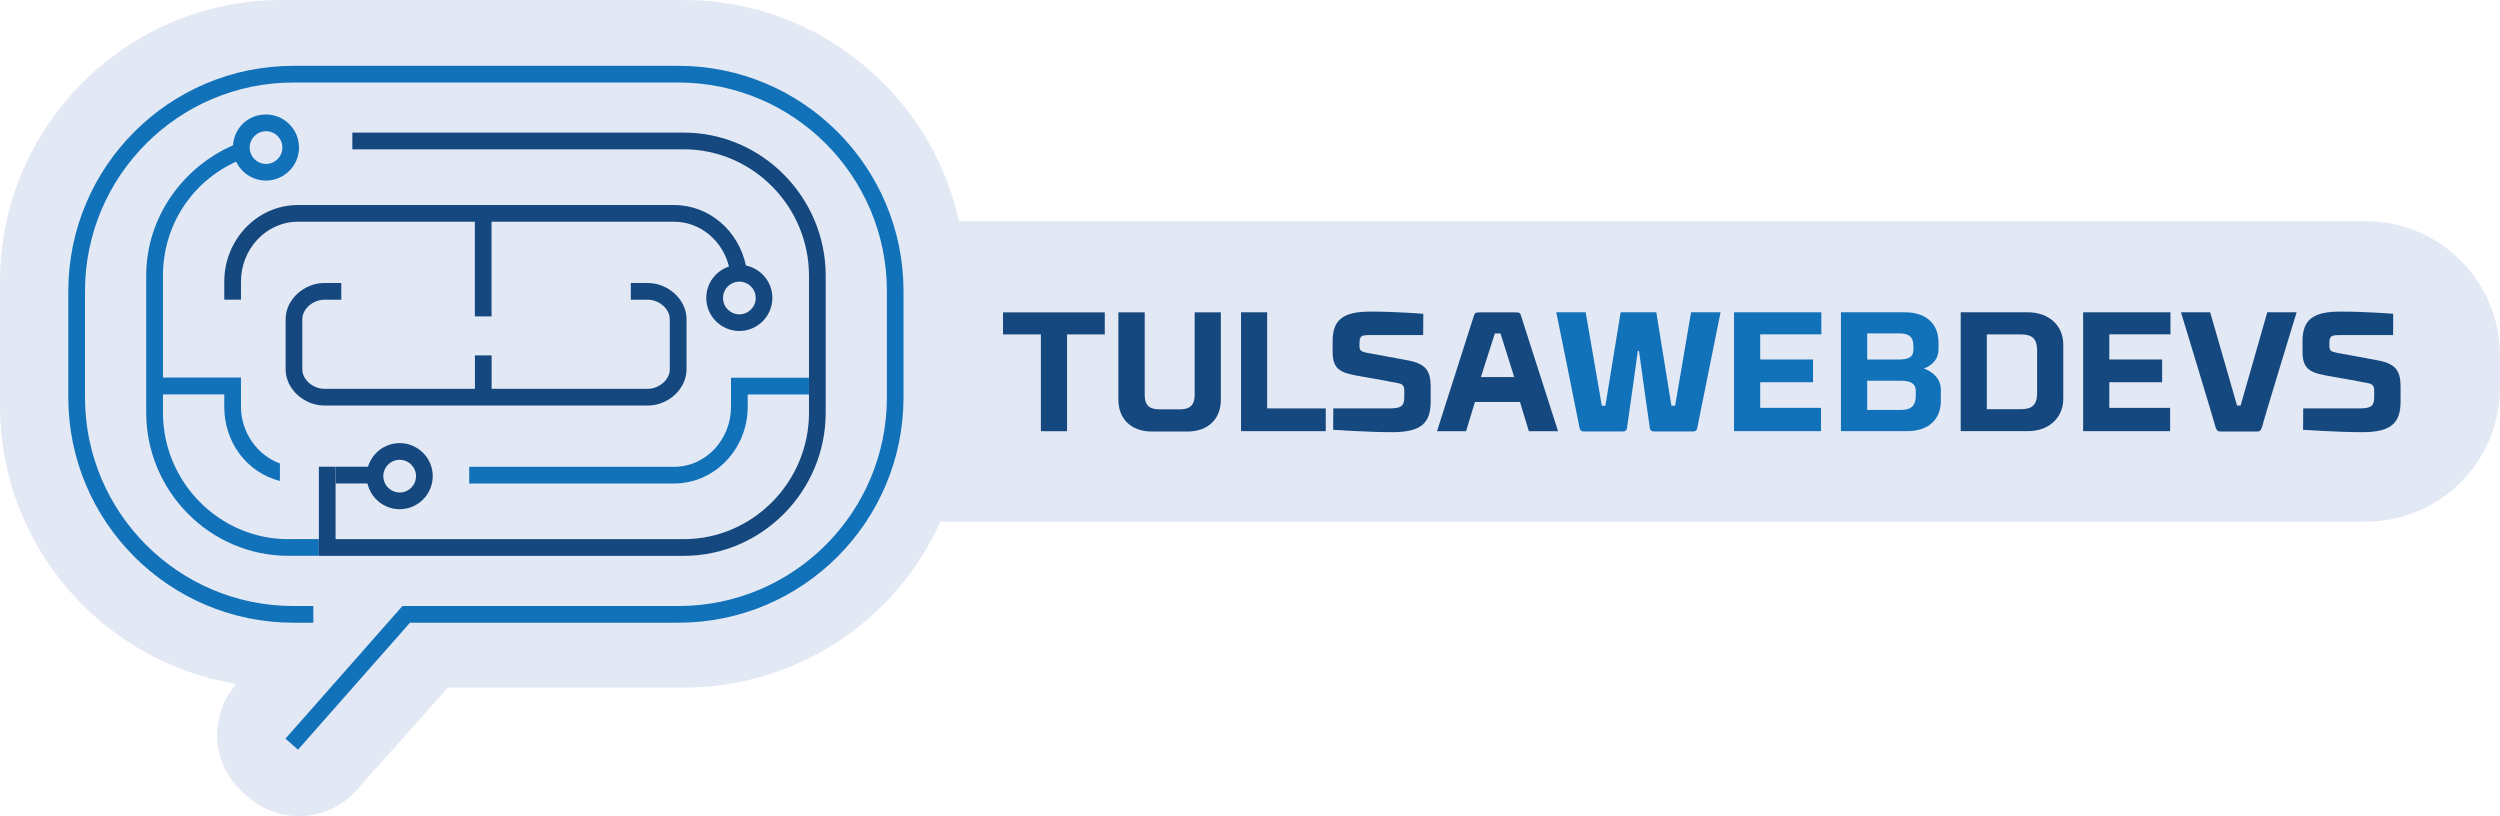 <?xml version="1.0" encoding="UTF-8"?>
<svg id="Layer_2" data-name="Layer 2" xmlns="http://www.w3.org/2000/svg" viewBox="0 0 363.85 118.79">
  <defs>
    <style>
      .cls-1 {
        fill: #14487e;
      }

      .cls-1, .cls-2, .cls-3 {
        stroke-width: 0px;
      }

      .cls-2 {
        fill: #1172ba;
      }

      .cls-3 {
        fill: #e3e8f5;
      }
    </style>
  </defs>
  <g id="Layer_1-2" data-name="Layer 1">
    <g>
      <path class="cls-3" d="m344.36,32.19h-204.79C135.52,13.8,119.1,0,99.52,0h-58.52C18.39,0,0,18.39,0,41v18.07c0,20.37,14.94,37.32,34.43,40.47-1.98,2.23-2.97,5.1-2.8,8.08.17,2.99,1.5,5.73,3.73,7.72l.68.6c2.07,1.84,4.69,2.84,7.44,2.84.22,0,.44,0,.66-.02,2.99-.17,5.74-1.5,7.72-3.73l13.33-14.96h34.32c16.33,0,30.83-9.64,37.37-24.15h207.47c10.75,0,19.49-8.75,19.49-19.49v-4.74c0-10.75-8.75-19.49-19.49-19.49Z"/>
      <g>
        <g>
          <path class="cls-1" d="m160.79,48.67h-5.49v14.09h-3.81v-14.09h-5.51v-3.21h14.81v3.21Z"/>
          <path class="cls-1" d="m168.7,59.57h3.07c1.48,0,2.1-.69,2.1-2.05v-12.06h3.81v12.73c0,2.65-1.71,4.62-4.92,4.62h-5.07c-3.21,0-4.92-1.98-4.92-4.62v-12.73h3.83v12.06c0,1.36.59,2.05,2.1,2.05Z"/>
          <path class="cls-1" d="m180.61,45.45h3.81v13.99h8.53v3.31h-12.33v-17.3Z"/>
          <path class="cls-1" d="m207.13,48.77h-7.69c-1.29,0-1.58.07-1.58,1.24v.4c0,.62.27.77,1.09.94,0,0,5.02.91,5.91,1.09,2.69.49,3.36,1.56,3.36,3.86v2.15c0,3.09-1.36,4.45-5.56,4.45-3.66,0-8.63-.35-8.63-.35l.02-3.11h8.13c1.68,0,2.2-.3,2.2-1.61v-1.01c0-.49-.12-.91-.84-1.04-.89-.2-4.62-.87-5.24-.96-2.92-.52-4.35-.77-4.35-3.63v-1.51c0-3.09,1.43-4.35,5.61-4.33,3.68,0,7.59.32,7.59.32l-.02,3.11Z"/>
          <path class="cls-1" d="m221.24,58.51h-6.58l-1.29,4.25h-4.23s5.07-15.82,5.34-16.71c.17-.54.25-.59,1.01-.59h4.92c.77,0,.84.05.99.59.3.89,5.36,16.71,5.36,16.71h-4.25l-1.29-4.25Zm-5.71-3.63h4.85l-2-6.35h-.82l-2.03,6.35Z"/>
          <path class="cls-2" d="m246.13,45.45h4.28s-3.16,15.7-3.39,16.83c-.07.4-.3.52-.59.52h-5.69c-.25,0-.54-.1-.62-.47-.12-.74-1.58-11.25-1.58-11.25h-.17s-1.46,10.51-1.58,11.25c-.05.37-.35.47-.59.47h-5.69c-.32,0-.52-.12-.62-.52-.2-1.14-3.39-16.83-3.39-16.83h4.28l2.35,13.6h.52l2.22-13.6h5.19l2.2,13.6h.54l2.32-13.6Z"/>
          <path class="cls-2" d="m252.37,45.45h12.71v3.21h-8.9v3.66h7.69v3.31h-7.69v3.73h8.85v3.39h-12.66v-17.3Z"/>
          <path class="cls-2" d="m267.94,45.45h9.27c3.21,0,4.92,1.75,4.92,4.4v1.01c-.02,1.41-.87,2.3-2.13,2.77,1.41.54,2.45,1.53,2.47,3.04v1.66c0,2.65-1.71,4.42-4.92,4.42h-9.62v-17.3Zm10.53,4.92c0-1.36-.62-1.85-2.1-1.85h-4.62v3.81h4.57c1.46-.02,2.15-.35,2.15-1.41v-.54Zm-6.72,9.29h4.97c1.48,0,2.1-.69,2.1-2.05v-.69c0-1.09-.72-1.51-2.2-1.51h-4.87v4.25Z"/>
          <path class="cls-1" d="m285.36,45.45h9.74c3.21,0,5.19,2.03,5.19,4.67v7.93c0,2.65-1.98,4.7-5.19,4.7h-9.74v-17.3Zm11.12,5.54c0-1.85-.89-2.32-2.4-2.32h-4.92v10.88h4.92c1.51,0,2.4-.47,2.4-2.32v-6.23Z"/>
          <path class="cls-1" d="m303.18,45.45h12.71v3.21h-8.9v3.66h7.69v3.31h-7.69v3.73h8.85v3.39h-12.66v-17.3Z"/>
          <path class="cls-1" d="m329.97,45.45h4.28s-4.75,15.52-5.04,16.73c-.15.49-.37.62-.67.62h-5.41c-.32,0-.52-.12-.67-.62-.32-1.21-5.04-16.73-5.04-16.73h4.25l3.91,13.57h.52l3.88-13.57Z"/>
          <path class="cls-1" d="m348.29,48.77h-7.69c-1.29,0-1.58.07-1.58,1.24v.4c0,.62.27.77,1.09.94,0,0,5.02.91,5.91,1.09,2.69.49,3.36,1.56,3.36,3.86v2.15c0,3.09-1.36,4.45-5.56,4.45-3.66,0-8.63-.35-8.63-.35l.02-3.11h8.13c1.68,0,2.2-.3,2.2-1.61v-1.01c0-.49-.12-.91-.84-1.04-.89-.2-4.62-.87-5.24-.96-2.92-.52-4.35-.77-4.35-3.63v-1.51c0-3.09,1.43-4.35,5.61-4.33,3.68,0,7.59.32,7.59.32l-.02,3.11Z"/>
        </g>
        <path class="cls-1" d="m94.29,41.19h-2.48v2.43h2.48c1.56,0,3.19,1.27,3.19,2.84v7.29c0,1.56-1.63,2.84-3.19,2.84h-22.74v-4.86h-2.43v4.86h-21.93c-1.56,0-3.19-1.27-3.19-2.84v-7.29c0-1.56,1.63-2.84,3.19-2.84h2.48v-2.43h-2.48c-2.9,0-5.62,2.36-5.62,5.27v7.29c0,2.9,2.72,5.27,5.62,5.27h47.11c2.9,0,5.62-2.36,5.62-5.27v-7.29c0-2.9-2.72-5.27-5.62-5.27Z"/>
        <path class="cls-2" d="m98.74,9.58h-56.03c-18.1,0-32.77,14.71-32.77,32.81v15.43c0,18.1,14.67,32.81,32.77,32.81h2.89v-2.43h-2.89c-16.76,0-30.34-13.62-30.34-30.38v-15.43c0-16.76,13.58-30.38,30.34-30.38h56.03c16.76,0,30.34,13.62,30.34,30.38v15.43c0,16.76-13.58,30.38-30.34,30.38h-40.17s-17.02,19.3-17.02,19.3l1.82,1.61,16.3-18.48h39.06c18.1,0,32.77-14.71,32.77-32.81v-15.43c0-18.1-14.67-32.81-32.77-32.81Z"/>
        <path class="cls-1" d="m108.56,38.65c-1.03-4.96-5.24-8.81-10.47-8.81h-54.71c-6.03,0-10.74,5.11-10.74,11.14v2.63h2.43v-2.63c0-4.69,3.62-8.71,8.31-8.71h25.73v13.78h2.43v-13.78h26.54c3.94,0,7.1,2.84,8.02,6.52-1.92.63-3.31,2.44-3.31,4.57,0,2.65,2.16,4.81,4.81,4.81s4.81-2.16,4.81-4.81c0-2.33-1.66-4.27-3.86-4.72Zm-.95,7.1c-1.31,0-2.38-1.07-2.38-2.38s1.07-2.38,2.38-2.38,2.38,1.07,2.38,2.38-1.07,2.38-2.38,2.38Z"/>
        <path class="cls-1" d="m58.17,64.49c-2.18,0-4.02,1.46-4.61,3.44h-4.71v2.43h4.63c.49,2.14,2.4,3.75,4.69,3.75,2.65,0,4.81-2.16,4.81-4.81s-2.16-4.81-4.81-4.81Zm0,7.19c-1.31,0-2.38-1.07-2.38-2.38s1.07-2.38,2.38-2.38,2.38,1.07,2.38,2.38-1.07,2.38-2.38,2.38Z"/>
        <path class="cls-2" d="m41.96,78.47c-10.06,0-18.24-8.33-18.24-18.39v-2.68h8.92v1.82c0,5.11,3.24,9.54,8.1,10.78v-2.54c-3.24-1.18-5.67-4.5-5.67-8.25v-4.26h-11.35v-14.84c0-7.37,4.29-13.71,10.65-16.58.77,1.62,2.43,2.75,4.34,2.75,2.65,0,4.81-2.16,4.81-4.81s-2.16-4.81-4.81-4.81-4.63,1.99-4.8,4.49c-7.29,3.18-12.63,10.47-12.63,18.96v19.96c0,11.4,9.27,20.82,20.67,20.82h4.46v-2.43h-4.46Zm-3.24-59.37c1.31,0,2.38,1.07,2.38,2.38s-1.07,2.38-2.38,2.38-2.38-1.07-2.38-2.38,1.07-2.38,2.38-2.38Z"/>
        <path class="cls-1" d="m99.5,19.3h-48.22v2.43h48.22c10.06,0,18.24,8.33,18.24,18.39v19.96c0,10.06-8.18,18.39-18.24,18.39h-50.66v-10.54h-2.43v12.97h53.09c11.4,0,20.67-9.42,20.67-20.82v-19.96c0-11.4-9.27-20.82-20.67-20.82Z"/>
        <path class="cls-2" d="m106.39,54.97v4.26c0,4.69-3.61,8.71-8.31,8.71h-29.79v2.43h29.79c6.03,0,10.74-5.11,10.74-11.14v-1.82h8.92v-2.43h-11.35Z"/>
      </g>
    </g>
  </g>
</svg>
